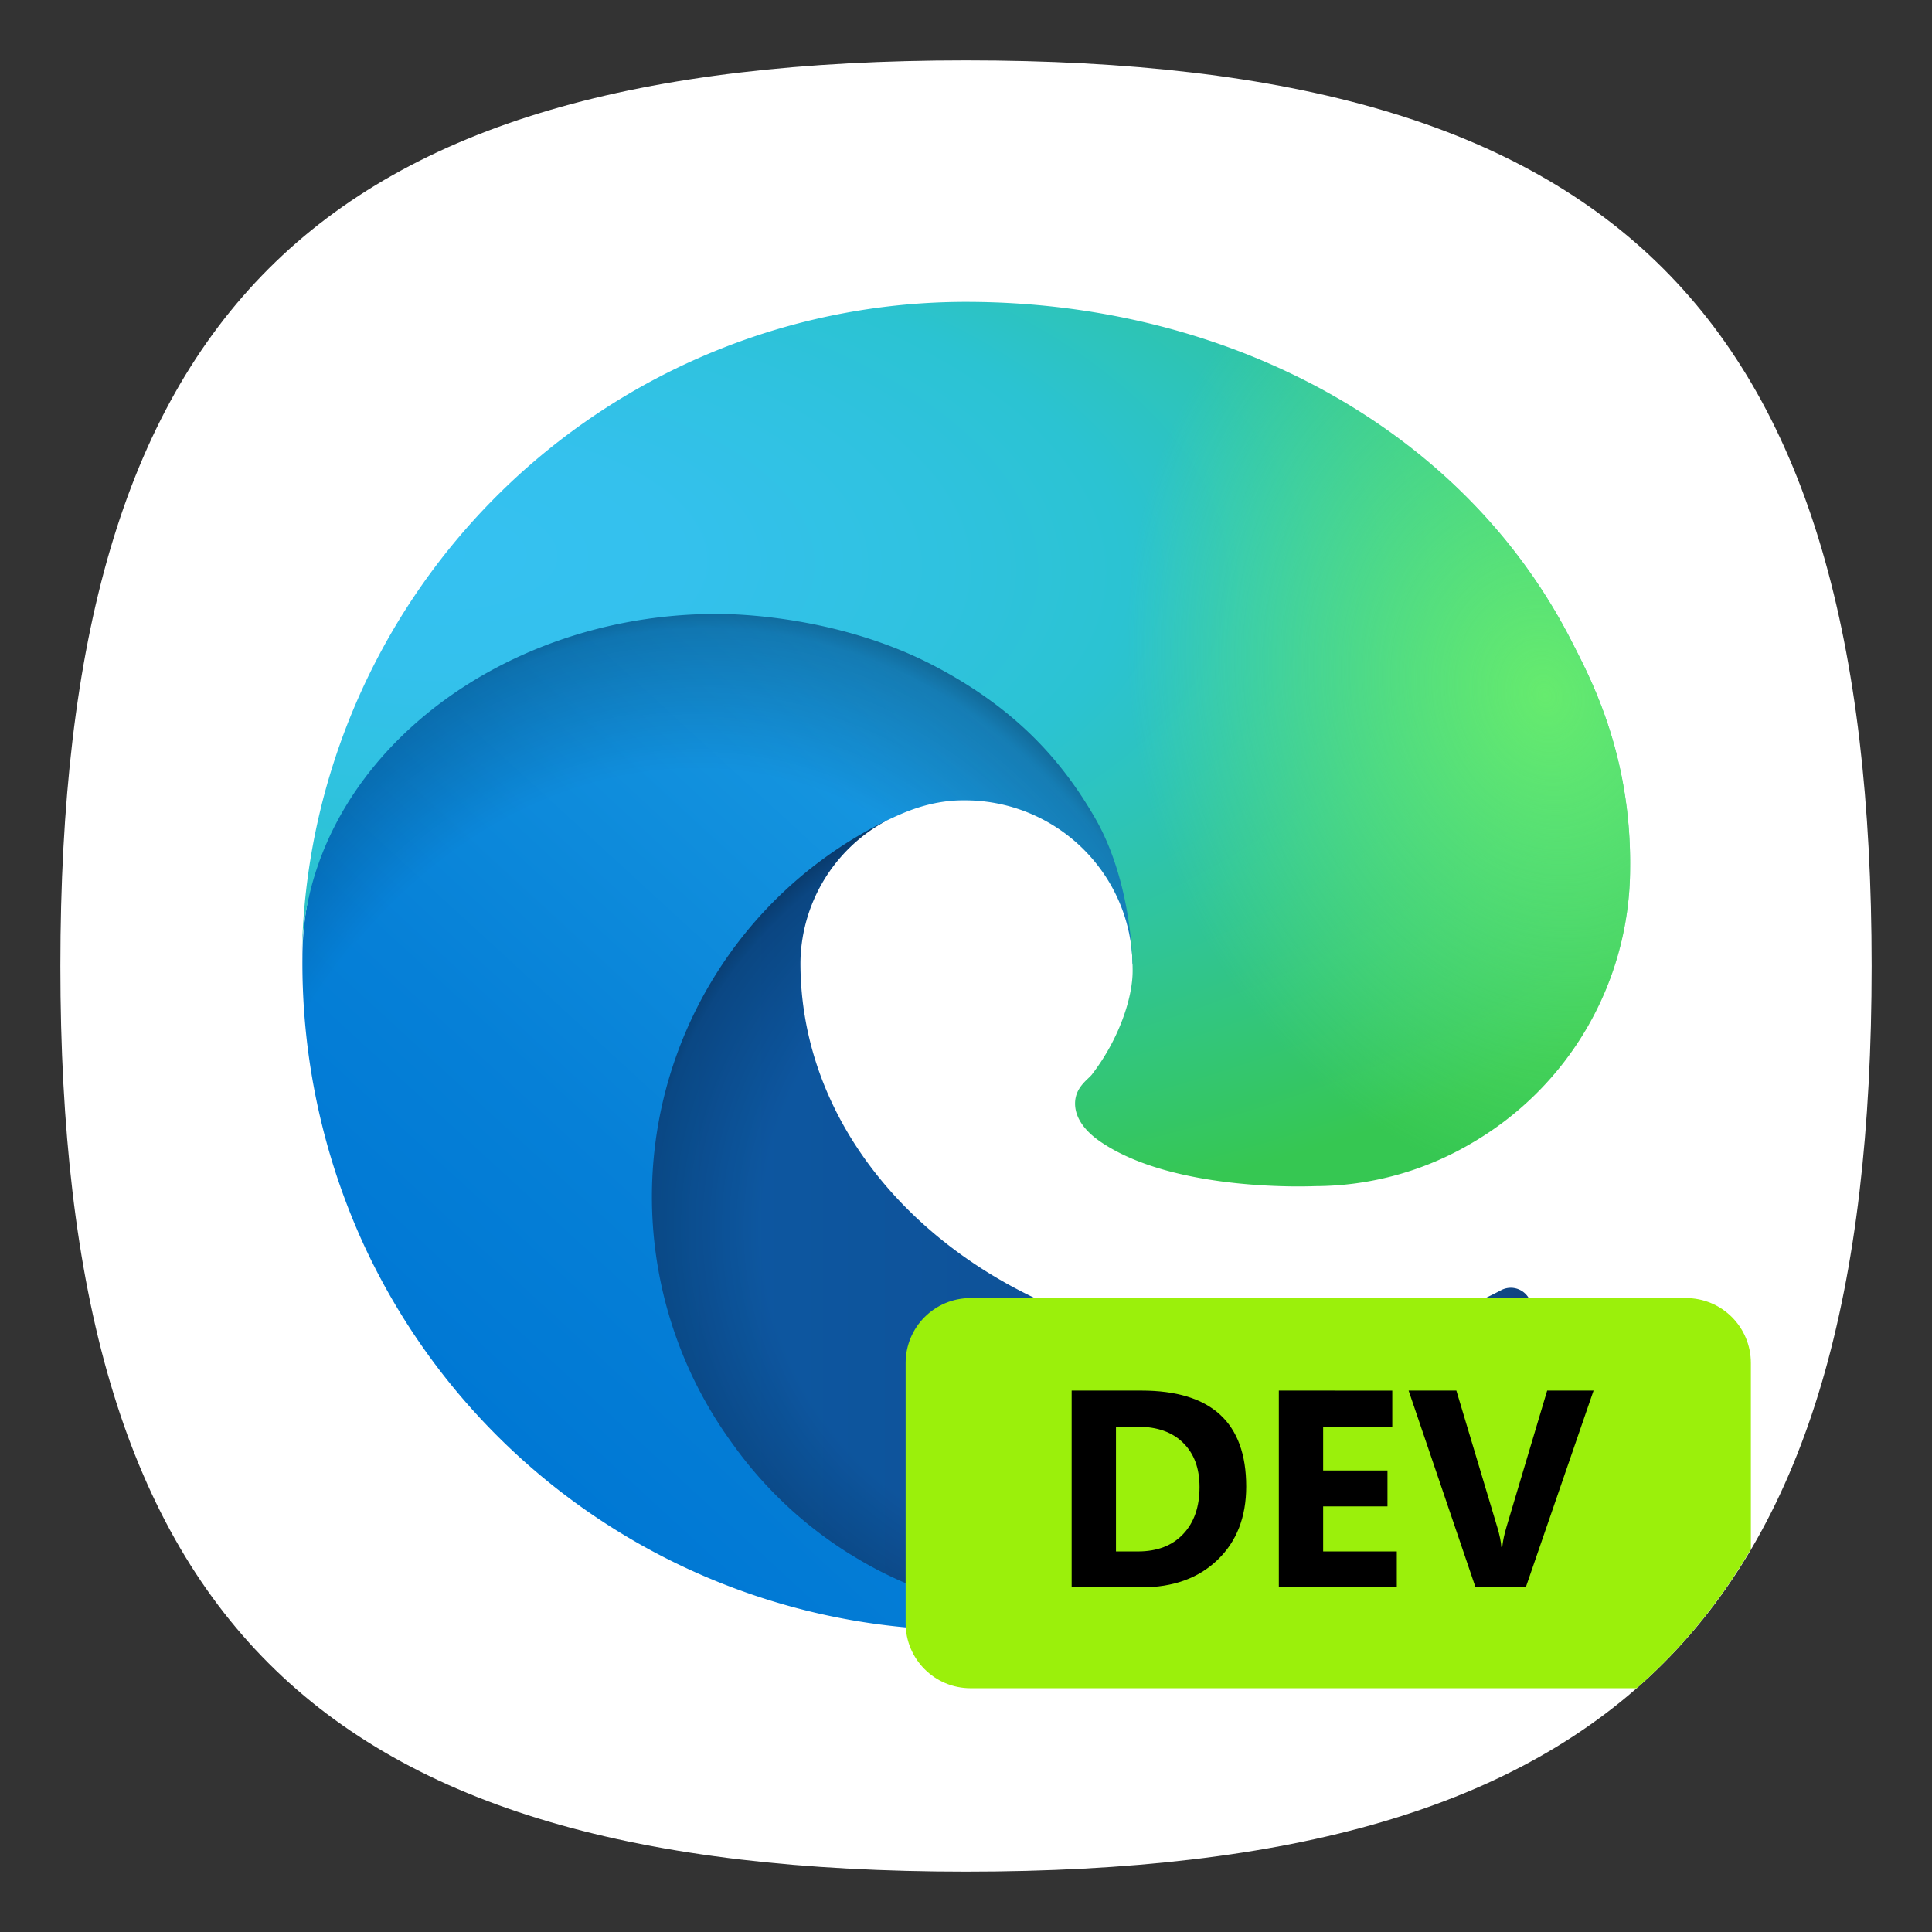 <?xml version="1.0" encoding="UTF-8" standalone="no"?>
<svg
   version="1.1"
   id="Layer_1"
   width="64"
   height="64"
   viewBox="0 0 64 64"
   sodipodi:docname="microsoft-edge-dev.svg"
   inkscape:version="1.1.1 (3bf5ae0d25, 2021-09-20, custom)"
   xmlns:inkscape="http://www.inkscape.org/namespaces/inkscape"
   xmlns:sodipodi="http://sodipodi.sourceforge.net/DTD/sodipodi-0.dtd"
   xmlns="http://www.w3.org/2000/svg"
   xmlns:svg="http://www.w3.org/2000/svg"
   xmlns:rdf="http://www.w3.org/1999/02/22-rdf-syntax-ns#"
   xmlns:cc="http://creativecommons.org/ns#"
   xmlns:dc="http://purl.org/dc/elements/1.1/">
  <rect x="0" y="0" width="64" height="64" fill="#333333" stroke="none"/>
  <sodipodi:namedview
     id="namedview65"
     pagecolor="#ffffff"
     bordercolor="#666666"
     borderopacity="1.0"
     inkscape:pageshadow="2"
     inkscape:pageopacity="0.0"
     inkscape:pagecheckerboard="0"
     showgrid="false"
     inkscape:zoom="9.84375"
     inkscape:cx="64.914286"
     inkscape:cy="33.269841"
     inkscape:window-width="1920"
     inkscape:window-height="996"
     inkscape:window-x="0"
     inkscape:window-y="0"
     inkscape:window-maximized="1"
     inkscape:current-layer="Layer_1" />
  <defs
     id="defs48">
    <style
       id="style2">.cls-1{fill:url(#linear-gradient);}.cls-2{opacity:0.35;fill:url(#radial-gradient);}.cls-2,.cls-4{isolation:isolate;}.cls-3{fill:url(#linear-gradient-2);}.cls-4{opacity:0.41;fill:url(#radial-gradient-2);}.cls-5{fill:url(#radial-gradient-3);}.cls-6{fill:url(#radial-gradient-4);}</style>
    <linearGradient
       id="linear-gradient"
       x1="63.33"
       y1="84.03"
       x2="241.67"
       y2="84.03"
       gradientTransform="matrix(0.172,0,0,-0.172,9.208,54.87)"
       gradientUnits="userSpaceOnUse">
      <stop
         offset="0"
         stop-color="#0c59a4"
         id="stop4" />
      <stop
         offset="1"
         stop-color="#114a8b"
         id="stop6" />
    </linearGradient>
    <radialGradient
       id="radial-gradient"
       cx="161.83"
       cy="68.91"
       r="95.38"
       gradientTransform="matrix(0.172,0,0,-0.163,9.208,51.921)"
       gradientUnits="userSpaceOnUse">
      <stop
         offset="0.72"
         stop-opacity="0"
         id="stop9" />
      <stop
         offset="0.95"
         stop-opacity="0.53"
         id="stop11" />
      <stop
         offset="1"
         id="stop13" />
    </radialGradient>
    <linearGradient
       id="linear-gradient-2"
       x1="157.35"
       y1="161.39"
       x2="45.96"
       y2="40.06"
       gradientTransform="matrix(0.172,0,0,-0.172,9.208,54.87)"
       gradientUnits="userSpaceOnUse">
      <stop
         offset="0"
         stop-color="#1b9de2"
         id="stop16" />
      <stop
         offset="0.16"
         stop-color="#1595df"
         id="stop18" />
      <stop
         offset="0.67"
         stop-color="#0680d7"
         id="stop20" />
      <stop
         offset="1"
         stop-color="#0078d4"
         id="stop22" />
    </linearGradient>
    <radialGradient
       id="radial-gradient-2"
       cx="-340.29"
       cy="62.99"
       r="143.24"
       gradientTransform="matrix(0.026,-0.17,-0.137,-0.021,39.566,-12.397)"
       gradientUnits="userSpaceOnUse">
      <stop
         offset="0.76"
         stop-opacity="0"
         id="stop25" />
      <stop
         offset="0.95"
         stop-opacity="0.5"
         id="stop27" />
      <stop
         offset="1"
         id="stop29" />
    </radialGradient>
    <radialGradient
       id="radial-gradient-3"
       cx="113.37"
       cy="570.21"
       r="202.43"
       gradientTransform="matrix(-0.007,0.172,0.366,0.014,-193.513,-9.182)"
       gradientUnits="userSpaceOnUse">
      <stop
         offset="0"
         stop-color="#35c1f1"
         id="stop32" />
      <stop
         offset="0.11"
         stop-color="#34c1ed"
         id="stop34" />
      <stop
         offset="0.23"
         stop-color="#2fc2df"
         id="stop36" />
      <stop
         offset="0.31"
         stop-color="#2bc3d2"
         id="stop38" />
      <stop
         offset="0.67"
         stop-color="#36c752"
         id="stop40" />
    </radialGradient>
    <radialGradient
       id="radial-gradient-4"
       cx="376.52"
       cy="567.97"
       r="97.34"
       gradientTransform="matrix(0.048,0.165,0.134,-0.04,-42.998,-16.367)"
       gradientUnits="userSpaceOnUse">
      <stop
         offset="0"
         stop-color="#66eb6e"
         id="stop43" />
      <stop
         offset="1"
         stop-color="#66eb6e"
         stop-opacity="0"
         id="stop45" />
    </radialGradient>
  </defs>
  <title
     id="title50">Edge_Logo_265x265</title>
  <path
     d="M 2,32 C 2,10.4 10.4,2 32,2 53.6,2 62,10.4 62,32 62,53.6 53.6,62 32,62 10.4,62 2,53.6 2,32"
     id="path2"
     style="fill:#ffffff;fill-opacity:1;stroke-width:0.3" />
  <path
     class="cls-1"
     d="m 49.713,42.747 a 16.109,16.109 0 0 1 -1.811,0.809 17.508,17.508 0 0 1 -6.17,1.11 c -8.133,0 -15.217,-5.594 -15.217,-12.773 a 5.41,5.41 0 0 1 2.824,-4.694 c -7.356,0.309 -9.246,7.975 -9.246,12.465 0,12.697 11.702,13.985 14.223,13.985 1.359,0 3.41,-0.395 4.64,-0.784 l 0.225,-0.076 A 22.057,22.057 0 0 0 50.627,43.716 0.687,0.687 0 0 0 49.713,42.747 Z"
     id="path52"
     style="fill:url(#linear-gradient);stroke-width:0.172" />
  <path
     class="cls-2"
     d="m 49.713,42.747 a 16.109,16.109 0 0 1 -1.811,0.809 17.508,17.508 0 0 1 -6.17,1.11 c -8.133,0 -15.217,-5.594 -15.217,-12.773 a 5.41,5.41 0 0 1 2.824,-4.694 c -7.356,0.309 -9.246,7.975 -9.246,12.465 0,12.697 11.702,13.985 14.223,13.985 1.359,0 3.41,-0.395 4.64,-0.784 l 0.225,-0.076 A 22.057,22.057 0 0 0 50.627,43.716 0.687,0.687 0 0 0 49.713,42.747 Z"
     id="path54"
     style="fill:url(#radial-gradient);stroke-width:0.172" />
  <path
     class="cls-3"
     d="m 28.171,51.491 a 13.612,13.612 0 0 1 -3.908,-3.668 13.873,13.873 0 0 1 5.075,-20.624 c 0.536,-0.253 1.452,-0.71 2.671,-0.687 a 5.56,5.56 0 0 1 4.415,2.234 5.479,5.479 0 0 1 1.093,3.207 c 0,-0.036 4.204,-13.68 -13.749,-13.68 -7.545,0 -13.749,7.16 -13.749,13.442 a 22.368,22.368 0 0 0 2.081,9.624 21.999,21.999 0 0 0 26.876,11.534 12.984,12.984 0 0 1 -10.79,-1.375 z"
     id="path56"
     style="fill:url(#linear-gradient-2);stroke-width:0.172" />
  <path
     class="cls-4"
     d="m 28.171,51.491 a 13.612,13.612 0 0 1 -3.908,-3.668 13.873,13.873 0 0 1 5.075,-20.624 c 0.536,-0.253 1.452,-0.71 2.671,-0.687 a 5.56,5.56 0 0 1 4.415,2.234 5.479,5.479 0 0 1 1.093,3.207 c 0,-0.036 4.204,-13.68 -13.749,-13.68 -7.545,0 -13.749,7.16 -13.749,13.442 a 22.368,22.368 0 0 0 2.081,9.624 21.999,21.999 0 0 0 26.876,11.534 12.984,12.984 0 0 1 -10.79,-1.375 z"
     id="path58"
     style="fill:url(#radial-gradient-2);stroke-width:0.172" />
  <path
     class="cls-5"
     d="m 36.18,35.584 c -0.139,0.18 -0.567,0.43 -0.567,0.973 0,0.449 0.292,0.88 0.811,1.243 2.471,1.719 7.131,1.492 7.143,1.492 a 10.236,10.236 0 0 0 5.202,-1.435 10.549,10.549 0 0 0 5.23,-9.088 c 0.045,-3.851 -1.375,-6.412 -1.949,-7.547 C 48.408,14.097 40.547,10 31.999,10 A 21.999,21.999 0 0 0 10,31.689 c 0.083,-6.28 6.325,-11.352 13.749,-11.352 0.602,0 4.032,0.058 7.218,1.731 2.808,1.475 4.279,3.255 5.302,5.02 1.062,1.834 1.251,4.151 1.251,5.073 0,0.923 -0.471,2.291 -1.341,3.422 z"
     id="path60"
     style="fill:url(#radial-gradient-3);stroke-width:0.172" />
  <path
     class="cls-6"
     d="m 36.18,35.584 c -0.139,0.18 -0.567,0.43 -0.567,0.973 0,0.449 0.292,0.88 0.811,1.243 2.471,1.719 7.131,1.492 7.143,1.492 a 10.236,10.236 0 0 0 5.202,-1.435 10.549,10.549 0 0 0 5.23,-9.088 c 0.045,-3.851 -1.375,-6.412 -1.949,-7.547 C 48.408,14.097 40.547,10 31.999,10 A 21.999,21.999 0 0 0 10,31.689 c 0.083,-6.28 6.325,-11.352 13.749,-11.352 0.602,0 4.032,0.058 7.218,1.731 2.808,1.475 4.279,3.255 5.302,5.02 1.062,1.834 1.251,4.151 1.251,5.073 0,0.923 -0.471,2.291 -1.341,3.422 z"
     id="path62"
     style="fill:url(#radial-gradient-4);stroke-width:0.172" />
  <path
     id="rect869"
     style="fill:#9bf00b;fill-opacity:1;stroke-width:1.122"
     d="M 32.154 43 C 30.961 43 30 43.961 30 45.154 L 30 53.77 C 30 54.963 30.961 55.924 32.154 55.924 L 54.217 55.924 C 55.706 54.621 56.959 53.086 58 51.318 L 58 45.154 C 58 43.961 57.039 43 55.846 43 L 32.154 43 z " />
  <path
     id="path889"
     style="fill:#000000;fill-opacity:1;stroke-width:0.048"
     d="m 35.5,46.065 v 6.518 h 2.309 c 1.051,-10e-7 1.892,-0.303 2.522,-0.909 0.633,-0.606 0.951,-1.416 0.951,-2.431 0,-2.118 -1.158,-3.178 -3.472,-3.178 z m 6.863,0 v 6.518 h 3.908 v -1.19 h -2.44 v -1.491 h 2.131 v -1.19 h -2.131 v -1.449 h 2.29 v -1.197 z m 4.299,0 2.217,6.518 h 1.664 l 2.246,-6.518 h -1.537 l -1.348,4.518 c -0.073,0.242 -0.12,0.466 -0.141,0.669 h -0.027 c -0.015,-0.188 -0.06,-0.404 -0.133,-0.65 l -1.359,-4.537 z m -9.694,1.197 h 0.717 c 0.648,0 1.153,0.179 1.51,0.536 0.361,0.354 0.541,0.841 0.541,1.462 0,0.657 -0.181,1.179 -0.545,1.561 -0.361,0.382 -0.859,0.572 -1.495,0.572 h -0.728 z" />
</svg>

